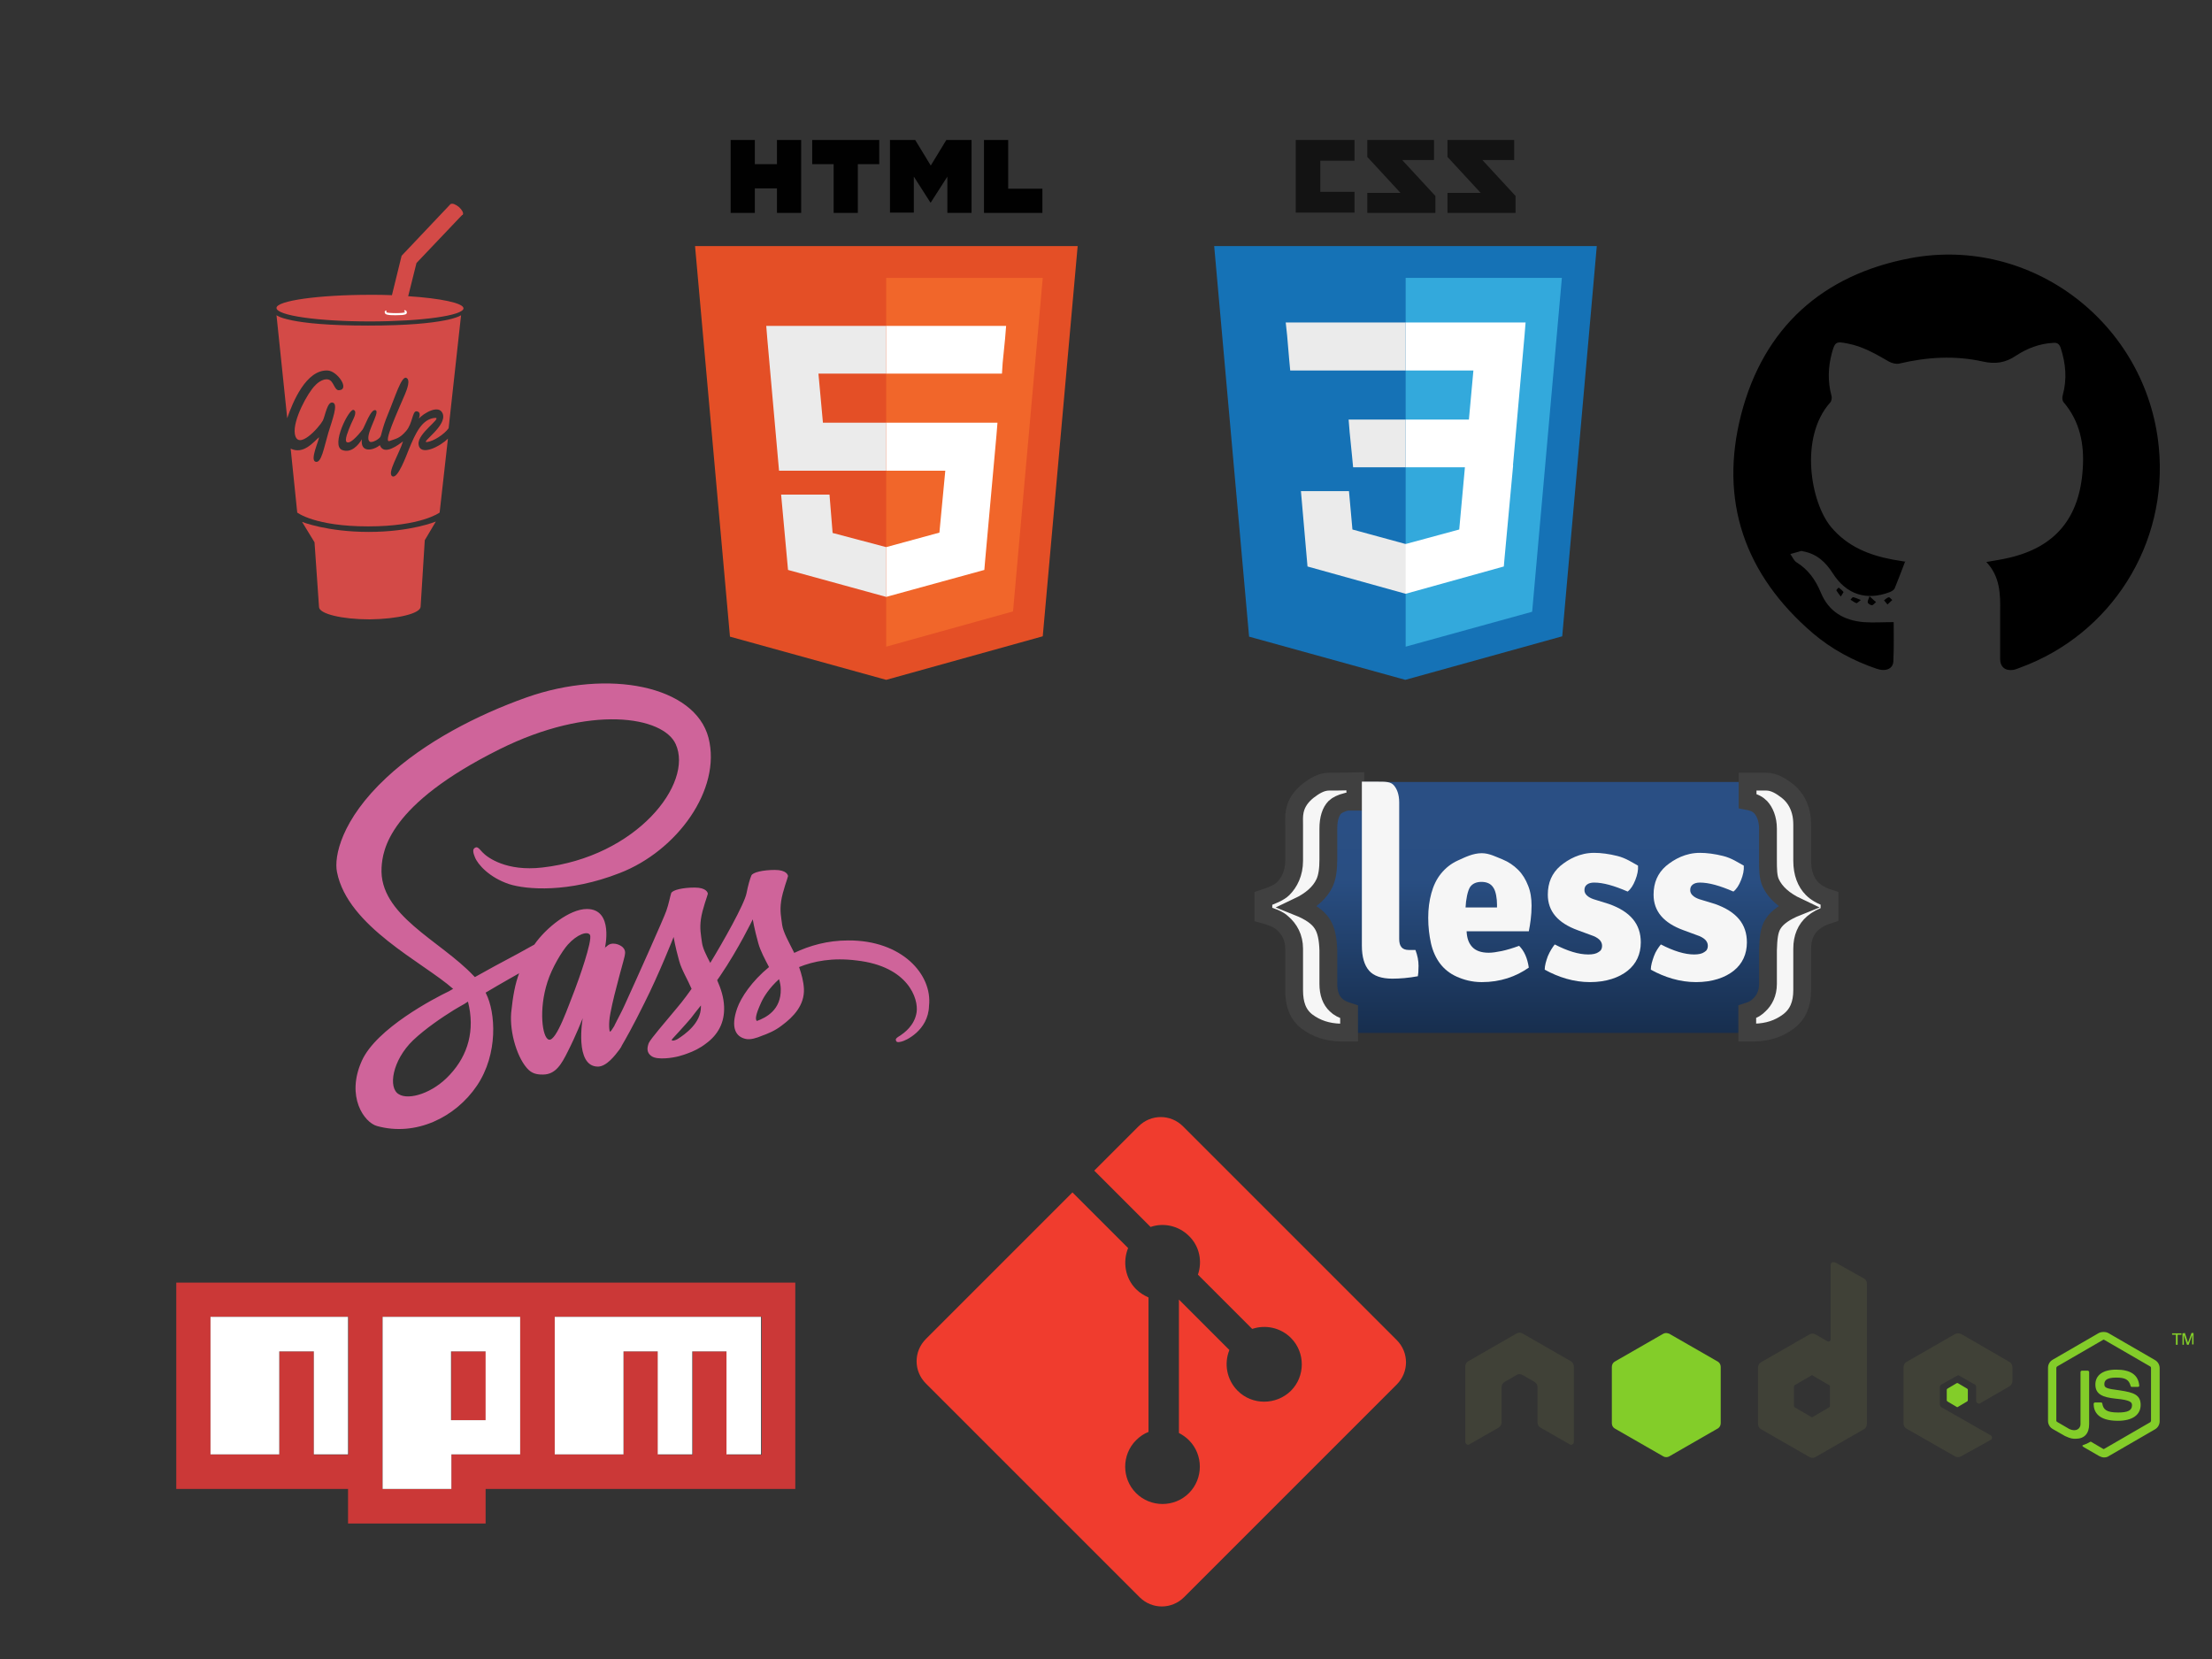 <?xml version="1.0" encoding="utf-8"?>
<!-- Generator: Adobe Illustrator 21.0.0, SVG Export Plug-In . SVG Version: 6.00 Build 0)  -->
<svg version="1.1" id="Слой_1" xmlns="http://www.w3.org/2000/svg" xmlns:xlink="http://www.w3.org/1999/xlink" x="0px" y="0px"
	 viewBox="0 0 640 480" style="enable-background:new 0 0 640 480;" xml:space="preserve">
<rect x="0" y="0" width="640" height="480" fill="#333333" stroke="none"/>
<style type="text/css">
	.st0{fill:#F03C2E;}
	.st1{fill:#D34A47;}
	.st2{fill:#FFFFFF;}
	.st3{fill:#E44F26;}
	.st4{fill:#F1662A;}
	.st5{fill:#EBEBEB;}
	.st6{fill:#010101;}
	.st7{fill:#131313;}
	.st8{fill:#1572B6;}
	.st9{fill:#33A9DC;}
	.st10{fill:url(#path19_1_);}
	.st11{fill:#F6F6F6;}
	.st12{fill:#F6F6F6;stroke:#404040;stroke-width:5.151;stroke-miterlimit:10;}
	.st13{fill:#CB3837;}
	.st14{fill:#CF649A;}
	.st15{fill:#404137;}
	.st16{fill:#83CD29;}
</style>
<g id="Слой_1_1_">
</g>
<g>
	<path d="M584.4,193.2c-0.6,0.2-1.2,0.5-1.8,0.6c-2.4,0.4-3.9-0.8-3.9-3.2c0-4.5,0-9,0-13.5c0.1-5.2,0-10.3-4-14.5
		c2.3-0.4,4.4-0.7,6.5-1.2c13.5-3.1,20.5-11.6,21.4-25.7c0.5-7.2-0.8-13.8-5.6-19.4c-0.3-0.4-0.4-1.3-0.2-1.9
		c1.3-4.7,0.9-9.2-0.6-13.8c-0.4-1.1-1-1.5-2.1-1.4c-4,0.2-7.6,1.6-10.8,3.7c-3.1,2.1-6,2.5-9.6,1.7c-8.1-1.8-16.2-1.3-24.2,0.6
		c-0.9,0.2-2.1-0.1-3-0.6c-3.8-2.2-7.6-4.4-11.9-5.2c-3.4-0.7-3.7-0.5-4.6,2.8c-1.1,4.1-1.2,8.2-0.1,12.3c0.2,0.6,0,1.6-0.4,2
		c-8.9,10-5.7,28.8,0.3,36c4.7,5.6,10.9,8.1,17.8,9.4c1.2,0.2,2.4,0.4,3.6,0.6c-1,2.7-2,5.2-3,7.7c-0.2,0.5-0.9,0.9-1.4,1.1
		c-6.8,2.6-12.6,0.7-16.5-5.4c-2.1-3.3-4.7-5.7-8.7-6.4c-0.1,0-0.3-0.1-0.4-0.1c-1.1,0.3-2.1,0.6-3.2,0.9c0.6,0.8,1,1.9,1.8,2.4
		c3.4,2.1,5.5,5.1,7,8.7c2.3,5.6,6.7,8.1,12.4,8.6c2.8,0.2,5.6,0,8.7,0c0,3.5,0.1,7.4-0.1,11.4c-0.1,2.1-2.2,3-4.8,2.1
		c-6.8-2.3-13.1-5.7-18.5-10.3c-19.7-16.9-27.2-38.3-20.7-63.4c6.5-25,23.5-40.3,48.9-45.1c35.1-6.6,68.4,18.9,71.9,54.6
		C627.4,157.4,610.8,183.6,584.4,193.2z M551.3,162.4c0,0,0,0.1-0.1,0.1c0.1,0,0.1,0,0.2,0C551.5,162.5,551.5,162.6,551.3,162.4z
		 M535.4,173.5c0.5,0.3,1.1,0.8,1.7,1c0.2,0.1,0.6-0.4,1.3-0.9c-1-0.4-1.6-0.7-2.2-0.8C536,172.7,535.7,173.2,535.4,173.5z
		 M540.4,174.3c0.1,0.4,0.8,0.8,1.2,0.8c0.4,0,0.8-0.6,1.2-0.9c-0.4-0.3-0.8-0.7-1.9-1.7C540.7,173.3,540.3,173.8,540.4,174.3z
		 M546.5,172.8c-0.5,0.1-1,0.6-1.4,0.9c0.3,0.3,0.6,0.7,1,1.2c0.6-0.6,1-0.9,1.4-1.3C547.2,173.4,546.8,172.8,546.5,172.8z
		 M531.3,170.8c0.3,0.5,0.7,1,1.3,1.8c0.4-0.7,0.8-1.2,0.8-1.3c-0.4-0.5-0.9-0.9-1.4-1.3C532,170,531.3,170.6,531.3,170.8z"/>
</g>
<path class="st0" d="M404.1,387.7c3.6,3.6,3.6,9.3,0,12.9l-61.5,61.5c-3.6,3.6-9.3,3.6-12.9,0l-61.8-61.8c-3.6-3.6-3.6-9.3,0-12.9
	l42.4-42.4l16.1,16.1c-1.6,3.9-0.9,8.7,2.3,11.9c1.1,1.1,2.3,1.8,3.6,2.4v38.9c-1.3,0.5-2.5,1.3-3.6,2.4c-4.2,4.2-4.2,11.1,0,15.3
	c4.2,4.2,11.1,4.2,15.3,0c4.2-4.2,4.2-11.1,0-15.3c-0.9-0.9-1.8-1.5-2.9-2.1V376l14.6,14.6c-1.6,3.9-0.8,8.6,2.4,11.8
	c4.2,4.2,11.1,4.2,15.4,0c4.2-4.2,4.2-11.1,0-15.3c-3-3-7.4-3.9-11.2-2.6l-15.7-15.7c1.3-3.8,0.5-8.2-2.6-11.2
	c-3-3-7.4-3.9-11.1-2.6l-16.3-16.3l12.8-12.8c3.6-3.6,9.3-3.6,12.9,0L404.1,387.7"/>
<path class="st1" d="M121.7,175.5l1.2-19.2l3.2-5.4c0,0-7.2,3-19.4,3c-12.1,0-19.3-2.9-19.3-2.9l3.6,5.9l1.3,18.7
	c0,2,6.6,3.6,14.7,3.6C115.1,179.1,121.7,177.5,121.7,175.5 M118.1,85.7l2.4-9.6l13.4-14.1l-3.5-3l-14.2,15l-2.8,11.4
	c-2.1-0.1-4.2-0.1-6.3-0.1c-14.9,0-27.1,1.7-27.1,3.8C80,91.3,92.1,93,107,93c14.9,0,27.1-1.7,27.1-3.8
	C134.1,87.7,127.5,86.3,118.1,85.7"/>
<path class="st2" d="M116.7,91.1c0,0-0.5,0.1-2.1,0.1c-1.5,0-2.6,0-3.1-0.4c-0.1-0.1-0.2-0.3-0.2-0.5c0-0.3,0.2-0.4,0.4-0.5l0.2,0.4
	c-0.1,0-0.2,0.1-0.2,0.1c0,0.2,1.6,0.3,2.8,0.3c1.2,0,2.7-0.1,2.7-0.3c0-0.1-0.1-0.1-0.3-0.2l0.2-0.4c0.3,0.1,0.6,0.3,0.6,0.6
	C117.8,91,117.1,91,116.7,91.1"/>
<path class="st1" d="M133.9,62.1c0.3-0.4-0.2-1.4-1.1-2.2c-1-0.8-2-1.2-2.4-0.8c-0.3,0.4,0.2,1.4,1.1,2.2
	C132.5,62.1,133.5,62.5,133.9,62.1 M121.1,128.5c-0.3-3.1,6.7-7.5,4.9-7.6c-3.9,0.2-5.8,4.5-7.7,9.1c-0.7,1.7-3.2,8.7-4.8,7.8
	c-1.6-0.9,2.1-6.7,3.1-10.1c-1.2,0.9-5.5,4.3-6.7,1.1c-1.8,1.5-5.7,2.4-5.2-1.7c-1,1.7-3.1,4.1-5.7,3.1c-3.4-1.3,2-12.1,3.3-11.6
	c1.3,0.5-0.3,3-0.7,4c-0.9,2.1-2,4.8-1.3,5.3c1.2,0.9,4.5-3.5,4.6-3.6c0.6-0.8,2.4-6.2,3.8-5.6c1.4,0.6-3.6,7.7-1.7,9.1
	c0.4,0.3,1.9-0.2,2.9-1.2c0.6-0.7,0.4-2.1,2.4-6.9c2-4.8,3.8-10.8,5.2-10.4c1.4,0.5,0.2,3.5-0.3,4.7c-2.3,5.4-6.4,14.3-4.5,13.6
	c1.9-0.7,2.9-0.7,4.8-2.9s1.8-5.8,3-5.7c1.2,0.1,1,1.2,0.7,2.1c1.2-1.4,5.8-4.3,6.9-1.4c1.3,3.5-6.5,8.4-4.6,8.2
	c1.9-0.2,5-2.2,6.3-4l3.6-32.7c0,0-3.7,3-26.9,3c-23.3,0-26.5-3-26.5-3l3.1,29.8c1.6-4.7,5.5-14.1,11.7-13.8
	c2.8,0.1,6.5,5.5,3.3,5.7c-1.4,0.1-1.5-2.7-3.1-3.1c-1.2-0.3-2.8,0.6-3.8,1.7c-2.1,2-6.5,10-5.9,14c0.8,5.1,7-1.8,8.1-3.8
	c0.7-1.4,1.3-5.7,2.9-5.2c1.6,0.4-0.1,4.8-1.3,8.7c-1.3,4.4-2,8.9-3.7,8.4c-1.7-0.5,1-6.1,1-7.1c-1.6,1.4-4.5,5.1-8.2,3.3l1.9,18.5
	c0,0,5.1,4,20.5,4s20.7-4,20.7-4l2.4-21.4C127.6,129,121.5,132.3,121.1,128.5"/>
<g>
	<polygon class="st3" points="211.2,184.2 201.1,71.2 311.8,71.2 301.7,184.1 256.4,196.7 	"/>
	<polygon class="st4" points="256.4,187.1 293.1,176.9 301.7,80.4 256.4,80.4 	"/>
	<polygon class="st5" points="256.4,122.3 238.1,122.3 236.8,108.1 256.4,108.1 256.4,94.3 256.4,94.3 221.7,94.3 222,98 
		225.4,136.2 256.4,136.2 	"/>
	<polygon class="st5" points="256.4,158.3 256.4,158.3 240.9,154.2 240,143.1 232.5,143.1 226,143.1 228,164.9 256.4,172.7 
		256.4,172.7 	"/>
	<path class="st6" d="M211.4,40.5h7v7h6.4v-7h7v21.1h-7v-7.1h-6.4v7.1h-7V40.5L211.4,40.5z"/>
	<path class="st6" d="M241.2,47.5H235v-7h19.4v7h-6.2v14.1h-7L241.2,47.5L241.2,47.5z"/>
	<path class="st6" d="M257.5,40.5h7.3l4.5,7.4l4.5-7.4h7.3v21.1h-7V51.1l-4.8,7.5h-0.1l-4.8-7.5v10.4h-6.9L257.5,40.5L257.5,40.5z"
		/>
	<path class="st6" d="M284.7,40.5h7v14.1h9.9v7h-16.9L284.7,40.5L284.7,40.5z"/>
	<polygon class="st2" points="256.4,122.3 256.4,136.2 273.5,136.2 271.8,154.1 256.4,158.3 256.4,172.7 284.8,164.9 285,162.5 
		288.3,126 288.6,122.3 284.9,122.3 	"/>
	<polygon class="st2" points="256.4,94.3 256.4,102.9 256.4,108.1 256.4,108.1 289.8,108.1 289.8,108.1 289.9,108.1 290.1,105 
		290.8,98 291.1,94.3 	"/>
</g>
<g>
	<path class="st7" d="M438.1,46.3h-9.2l9.6,10.4v4.9h-19.7v-5.8h9.6l-9.6-10.4v-4.9h19.3V46.3L438.1,46.3z M414.9,46.3h-9.2
		l9.6,10.4v4.9h-19.7v-5.8h9.6l-9.6-10.4v-4.9h19.3L414.9,46.3L414.9,46.3z M391.9,46.5H382v9h9.9v6h-17V40.5h17V46.5z"/>
</g>
<polygon class="st8" points="361.4,184.2 351.3,71.2 462,71.2 452,184.1 406.6,196.7 "/>
<polygon class="st9" points="406.7,187.1 443.3,177 451.9,80.4 406.7,80.4 "/>
<g>
	<polygon class="st2" points="406.7,121.4 425,121.4 426.3,107.2 406.7,107.2 406.7,93.3 406.7,93.3 441.4,93.3 441.1,97 
		437.7,135.2 406.7,135.2 	"/>
	<polygon class="st5" points="406.8,157.3 406.7,157.4 391.3,153.2 390.3,142.1 382.8,142.1 376.4,142.1 378.3,163.9 406.7,171.8 
		406.8,171.8 	"/>
	<polygon class="st2" points="423.9,134.6 422.2,153.2 406.7,157.4 406.7,171.8 435.1,163.9 435.3,161.6 437.8,134.6 	"/>
	<polygon class="st5" points="406.7,93.3 406.7,101.9 406.7,107.1 406.7,107.2 373.3,107.2 373.3,107.2 373.3,107.2 373,104 
		372.4,97 372,93.3 	"/>
	<polygon class="st5" points="406.7,121.4 406.7,130 406.7,135.2 406.7,135.2 391.5,135.2 391.5,135.2 391.5,135.2 391.2,132.1 
		390.5,125.1 390.2,121.4 	"/>
</g>
<g id="layer1" transform="translate(130.531,-317.844)">
	
		<linearGradient id="path19_1_" gradientUnits="userSpaceOnUse" x1="297.743" y1="264.265" x2="297.743" y2="336.923" gradientTransform="matrix(1 0 0 1 19.712 279.771)">
		<stop  offset="0.15" style="stop-color:#2A4F84"/>
		<stop  offset="0.388" style="stop-color:#294E82"/>
		<stop  offset="1" style="stop-color:#172E4E"/>
	</linearGradient>
	<path id="path19" class="st10" d="M390.4,602.7c0,7.7-6.3,14-14,14H258.6c-7.7,0-14-6.3-14-14v-44.6c0-7.7,6.3-14,14-14h117.8
		c7.7,0,14,6.3,14,14V602.7z"/>
	<path id="path21" class="st11" d="M365.7,579.4c6.2,2.2,9.2,5.8,9.2,11.1c0,3.4-1.3,6.2-3.8,8.2c-2.5,2-6.2,3.3-10.9,3.3
		c-4.7,0-9.1-1.4-13.1-3.6c0-1.2,0.4-2.5,0.9-3.9s1.3-2.5,2-3.4c3.7,1.9,6.9,2.9,9.6,2.9c1.3,0,2.3-0.2,3-0.7c0.7-0.4,1-1,1-1.8
		c0-1.4-1.1-2.4-3.2-3.1l-3.8-1.4c-5.8-2.1-8.7-5.5-8.7-10.3c0-3.5,1.2-6.2,3.6-8.3c2.4-2,5.7-3.8,9.8-3.8c2,0,4.3,0.3,6.7,0.9
		c2.5,0.6,4.5,2,6,2.8c0.1,1.3-0.2,2.7-0.8,4.2c-0.6,1.5-1.3,2.6-2.2,3.3c-3.9-1.7-7.1-2.6-9.7-2.6c-0.9,0-1.6,0.2-2.1,0.6
		c-0.5,0.4-0.7,0.9-0.7,1.6c0,1.1,0.9,2,2.6,2.6L365.7,579.4L365.7,579.4z"/>
	<path id="path23" class="st11" d="M335,579.4c6.2,2.2,9.2,5.8,9.2,11.1c0,3.4-1.3,6.2-3.8,8.2c-2.5,2-6.2,3.3-10.9,3.3
		c-4.7,0-9.1-1.4-13.1-3.6c0-1.2,0.4-2.5,0.9-3.9c0.6-1.4,1.3-2.5,2-3.4c3.7,1.9,6.9,2.9,9.7,2.9c1.3,0,2.3-0.2,3-0.7
		c0.7-0.4,1-1,1-1.8c0-1.4-1.1-2.4-3.2-3.1L326,587c-5.8-2.1-8.7-5.5-8.7-10.3c0-3.5,1.2-6.2,3.6-8.3c2.4-2,5.7-3.8,9.8-3.8
		c2,0,4.3,0.3,6.7,0.9c2.5,0.6,4.5,2,6,2.8c0.1,1.3-0.2,2.7-0.8,4.2c-0.6,1.5-1.3,2.6-2.2,3.3c-3.9-1.7-7.1-2.6-9.7-2.6
		c-0.9,0-1.6,0.2-2.1,0.6c-0.5,0.4-0.7,0.9-0.7,1.6c0,1.1,0.9,2,2.6,2.6L335,579.4L335,579.4z"/>
	<path id="path25" class="st11" d="M312.6,579.9c0-2.1-0.3-4.1-1-5.8c-0.7-1.8-1.6-3.3-2.9-4.6c-1.3-1.3-2.8-2.3-4.5-3
		c-1.8-0.7-3.8-1.8-6-1.8c-2.6,0-4.9,1.2-6.9,2.1c-2,0.9-3.6,2.2-4.9,3.8c-1.3,1.6-2.2,3.5-2.8,5.7c-0.6,2.2-0.9,4.5-0.9,7.1
		c0,2.7,0.3,5.1,0.8,7.4c0.5,2.2,1.4,4.2,2.6,5.8c1.2,1.6,2.8,2.9,4.8,3.8c2,0.9,4.4,1.6,7.3,1.6c5.4,0,9.9-1.6,13.6-4.2
		c-0.4-2.7-1.3-4.8-2.8-6.3c-1.9,0.7-3.6,1.2-5,1.5c-1.5,0.3-2.7,0.5-3.8,0.5c-2.2,0-3.8-0.6-4.8-1.7c-1-1.1-1.5-2.5-1.6-4.5h18
		C312.2,585.3,312.6,582.7,312.6,579.9z M293.5,580.4c0.1-2.3,0.6-4.8,1.3-5.9c0.7-1,1.8-1.5,3.3-1.5c1.5,0,2.7,0.5,3.4,1.6
		c0.8,1.1,1.1,3.3,1.1,5l0,0.8H293.5L293.5,580.4L293.5,580.4z"/>
	<path id="path27" class="st12" d="M394,584.9c-2,1.7-3.1,4.2-3.1,7.4v12c0,4-1.2,7-4,9.1c-2.8,2.1-6,3.1-9.7,3.2l-2.2,0v-6
		c1.9-0.6,2.7-1.2,3.5-2c1.4-1.3,2.5-3.3,2.5-6.1v-9.7c0.1-3.3,0.3-5.9,1.5-7.7c1.2-1.9,3.5-3.5,7-4.9c-3.8-1.8-6.4-4.1-7.7-6.9
		c-0.8-1.7-0.8-4-0.8-6.8v-8.9c0-2.9-1-5-2.1-6.2c-0.8-0.8-1.7-1.4-3.8-1.8V544c2.6,0,3.9,0,5.4,0c2.3,0,4.3,1.3,6,2.6
		c1.9,1.5,3.2,3.4,3.9,5.9c0.4,1.4,0.5,2.8,0.5,4.1v10.3c0,3.6,1.1,6.3,2.9,8.1c1,1,2.5,2,5,2.8v4.6
		C396.6,583.1,395.2,583.9,394,584.9L394,584.9z"/>
	<path id="path29" class="st12" d="M256,544L256,544c-0.7,0-1.4,0-2,0c-2.3,0-4.3,1.3-6,2.6c-1.9,1.5-3.4,3.4-3.9,5.9
		c-0.3,1.5-0.2,2.8-0.2,4.1v10.3c0,3.6-1.4,6.3-3.2,8.1c-1,1-3.2,2-5.7,2.8v4.6c2.2,0.6,4.4,1.4,5.5,2.5c2,1.7,3.4,4.2,3.4,7.4v12
		c0,4,1,7,3.7,9.1c2.8,2.1,6,3.1,9.7,3.2l2.5,0v-6c-1.9-0.6-3-1.2-3.8-2c-1.4-1.3-2.2-3.3-2.2-6.1v-9.7c-0.1-3.3-0.6-5.9-1.8-7.7
		c-1.2-1.9-3.5-3.5-7-4.9c3.8-1.8,6.4-4.1,7.7-6.9c0.8-1.7,1.1-4,1.1-6.8v-8.9c0-2.9,0.7-5,1.9-6.2c0.6-0.6,1.8-1.2,3.4-1.6l2.5,0
		c0-2.2,0-3.5,0-5.9L256,544L256,544L256,544L256,544z"/>
	<path id="path31" class="st11" d="M279,592.7h-1.9c-2,0-2.8-1.1-2.8-3.2V550c0-2.4-0.7-4-1.6-5c-0.9-1-2.4-1-4.6-1H264l-0.5,0v0
		l0,5.9v41.5c0,3.3,0.7,5.7,2.1,7.3c1.3,1.5,3.6,2.3,6.7,2.3c2.2,0,4.7-0.2,7.4-0.7c0.1-0.5,0.2-1.5,0.2-3
		C279.9,595.8,279.6,594.3,279,592.7L279,592.7z"/>
</g>
<path class="st13" d="M51,371.1h179.1v59.7h-89.6v10h-39.8v-10H51V371.1z M60.9,420.8h19.9V391h10v29.9h10V381H60.9V420.8z
	 M110.7,381v49.8h19.9v-10h19.9V381H110.7z M130.6,391h10v19.9h-10V391z M160.5,381v39.8h19.9V391h10v29.9h10V391h10v29.9h10V381
	H160.5z"/>
<polygon class="st2" points="60.9,420.8 80.8,420.8 80.8,391 90.8,391 90.8,420.8 100.7,420.8 100.7,381 60.9,381 "/>
<path class="st2" d="M110.7,381v49.8h19.9v-10h19.9V381H110.7z M140.5,410.9h-10V391h10V410.9z"/>
<polygon class="st2" points="160.5,381 160.5,420.8 180.4,420.8 180.4,391 190.3,391 190.3,420.8 200.3,420.8 200.3,391 210.2,391 
	210.2,420.8 220.2,420.8 220.2,381 "/>
<path class="st14" d="M245.4,272.1c-6,0-11.2,1.5-15.6,3.6c-1.6-3.2-3.2-6-3.5-8.1c-0.3-2.4-0.7-3.9-0.3-6.8c0.4-2.9,2-7,2-7.3
	c0-0.3-0.4-1.8-3.8-1.8c-3.5,0-6.4,0.7-6.8,1.6s-1,3-1.4,5.1c-0.6,3.2-6.9,14.3-10.5,20.2c-1.2-2.3-2.2-4.3-2.4-5.9
	c-0.3-2.4-0.7-3.9-0.3-6.8c0.4-2.9,2-7,2-7.3c0-0.3-0.4-1.8-3.8-1.8c-3.5,0-6.4,0.7-6.8,1.6c-0.3,0.9-0.7,3.1-1.4,5.1
	c-0.7,2.1-9.1,20.8-11.3,25.6c-1.1,2.5-2.1,4.5-2.8,5.8c-0.7,1.3,0,0.1-0.1,0.2c-0.6,1.1-0.9,1.8-0.9,1.8v0c-0.5,0.8-1,1.6-1.2,1.6
	c-0.2,0-0.5-2.3,0.1-5.3c1.2-6.5,4.3-16.6,4.2-17c0-0.2,0.6-1.9-1.9-2.9c-2.5-0.9-3.3,0.6-3.5,0.6c-0.2,0-0.4,0.5-0.4,0.5
	s2.7-11.4-5.2-11.4c-5,0-11.8,5.4-15.2,10.3c-2.1,1.2-6.7,3.7-11.6,6.3c-1.8,1-3.8,2.1-5.6,3.1l-0.4-0.4
	c-9.6-10.2-27.4-17.5-26.6-31.3c0.3-5,2-18.2,34.1-34.2c26.3-13.1,47.4-9.5,51-1.5c5.2,11.4-11.3,32.6-38.6,35.7
	c-10.4,1.2-15.9-2.9-17.3-4.4c-1.4-1.6-1.6-1.6-2.2-1.3c-0.9,0.5-0.3,1.9,0,2.7c0.8,2.1,4.2,5.9,9.9,7.8c5,1.6,17.2,2.6,32-3.2
	c16.6-6.4,29.5-24.2,25.7-39.1c-3.9-15.1-29-20.1-52.7-11.7c-14.1,5-29.5,12.9-40.5,23.2c-13.1,12.2-15.2,22.9-14.3,27.3
	c3.1,15.8,24.9,26.1,33.6,33.8c-0.4,0.2-0.8,0.5-1.2,0.7c-4.4,2.1-21,10.8-25.2,20.1c-4.7,10.4,0.7,17.9,4.4,18.9
	c11.2,3.1,22.7-2.5,28.9-11.7c6.2-9.2,5.4-21.2,2.6-26.7l-0.1-0.2l3.4-2c2.2-1.3,4.4-2.5,6.3-3.6c-1.1,2.9-1.8,6.4-2.3,11.4
	c-0.5,5.9,1.9,13.6,5.1,16.6c1.4,1.3,3.1,1.3,4.1,1.3c3.7,0,5.4-3.1,7.2-6.7c2.3-4.5,4.3-9.6,4.3-9.6s-2.5,14,4.4,14
	c2.5,0,5-3.3,6.2-4.9v0c0,0,0.1-0.1,0.2-0.3c0.1-0.2,0.3-0.4,0.4-0.6v-0.1c1-1.7,3.3-5.7,6.6-12.4c4.3-8.5,8.5-19.2,8.5-19.2
	s0.4,2.6,1.6,6.9c0.7,2.6,2.4,5.3,3.6,8.1c-1,1.4-1.6,2.2-1.6,2.2l0,0c-0.8,1.1-1.7,2.2-2.7,3.4c-3.4,4.1-7.5,8.8-8.1,10.1
	c-0.6,1.6-0.5,2.8,0.7,3.7c0.9,0.7,2.5,0.8,4.2,0.7c3.1-0.2,5.2-1,6.3-1.4c1.7-0.6,3.6-1.5,5.4-2.9c3.4-2.5,5.4-6,5.2-10.7
	c-0.1-2.6-0.9-5.1-2-7.6c0.3-0.4,0.6-0.9,0.9-1.3c5.3-7.8,9.4-16.3,9.4-16.3s0.4,2.6,1.6,6.9c0.6,2.2,1.9,4.6,3.1,6.9
	c-5,4.1-8.1,8.8-9.2,11.9c-2,5.7-0.4,8.3,2.5,8.9c1.3,0.3,3.2-0.3,4.6-0.9c1.7-0.6,3.9-1.5,5.8-3c3.4-2.5,6.6-5.9,6.4-10.6
	c-0.1-2.1-0.7-4.3-1.4-6.3c4.2-1.7,9.7-2.8,16.7-1.9c14.9,1.7,17.9,11.1,17.3,15c-0.6,3.9-3.7,6-4.7,6.7c-1,0.6-1.4,0.9-1.3,1.3
	c0.1,0.7,0.6,0.7,1.5,0.5c1.2-0.2,7.9-3.2,8.1-10.4C269.8,282,261,272,245.4,272.1L245.4,272.1z M130.2,310.9
	c-4.9,5.4-11.9,7.5-14.8,5.7c-3.2-1.8-1.9-9.8,4.1-15.6c3.7-3.5,8.5-6.7,11.7-8.7c0.7-0.4,1.8-1.1,3.1-1.8c0.2-0.1,0.3-0.2,0.3-0.2
	c0.2-0.1,0.5-0.3,0.8-0.5C137.5,298.1,135.4,305.3,130.2,310.9L130.2,310.9z M166.3,286.4c-1.7,4.2-5.3,15-7.5,14.4
	c-1.9-0.5-3-8.7-0.4-16.7c1.3-4.1,4.2-8.9,5.9-10.8c2.7-3,5.7-4,6.4-2.8C171.5,272.1,167.3,283.8,166.3,286.4z M196.1,300.6
	c-0.7,0.4-1.4,0.6-1.7,0.4c-0.2-0.1,0.3-0.6,0.3-0.6s3.7-4,5.2-5.8c0.8-1.1,1.8-2.3,2.9-3.7v0.4
	C202.8,296.1,198.1,299.3,196.1,300.6L196.1,300.6z M219,295.4c-0.5-0.4-0.5-1.6,1.3-5.5c0.7-1.5,2.3-4.1,5.1-6.6
	c0.3,1,0.5,2,0.5,2.9C226,292.2,221.7,294.4,219,295.4z"/>
<g id="layer1_1_" transform="translate(-115.944,-501.421)">
	<path id="path22" class="st15" d="M646.4,866.6c-0.1,0-0.3,0-0.4,0.1c-0.3,0.2-0.4,0.4-0.4,0.7v21.6c0,0.2-0.1,0.4-0.3,0.5
		c-0.2,0.1-0.4,0.1-0.6,0l-3.5-2c-0.5-0.3-1.2-0.3-1.7,0l-14.1,8.1c-0.5,0.3-0.8,0.9-0.8,1.5v16.3c0,0.6,0.3,1.2,0.8,1.5l14.1,8.1
		c0.5,0.3,1.2,0.3,1.7,0l14.1-8.1c0.5-0.3,0.8-0.9,0.8-1.5v-40.6c0-0.6-0.3-1.2-0.9-1.5l-8.4-4.7
		C646.7,866.7,646.5,866.6,646.4,866.6L646.4,866.6z M555.6,887c-0.3,0-0.5,0.1-0.8,0.2l-14.1,8.1c-0.5,0.3-0.8,0.9-0.8,1.5l0,21.8
		c0,0.3,0.2,0.6,0.4,0.7c0.3,0.2,0.6,0.2,0.8,0l8.4-4.8c0.5-0.3,0.9-0.9,0.9-1.5v-10.2c0-0.6,0.3-1.2,0.8-1.5l3.6-2.1
		c0.3-0.2,0.6-0.2,0.8-0.2c0.3,0,0.6,0.1,0.8,0.2l3.6,2.1c0.5,0.3,0.8,0.9,0.8,1.5v10.2c0,0.6,0.3,1.2,0.9,1.5l8.4,4.8
		c0.3,0.2,0.6,0.2,0.8,0c0.3-0.1,0.4-0.4,0.4-0.7l0-21.8c0-0.6-0.3-1.2-0.8-1.5l-14.1-8.1c-0.2-0.1-0.5-0.2-0.8-0.2H555.6L555.6,887
		z M682.4,887.2c-0.3,0-0.6,0.1-0.8,0.2l-14.1,8.1c-0.5,0.3-0.8,0.9-0.8,1.5v16.3c0,0.6,0.3,1.2,0.9,1.5l14,8c0.5,0.3,1.1,0.3,1.7,0
		l8.5-4.7c0.3-0.1,0.5-0.4,0.5-0.7c0-0.3-0.2-0.6-0.4-0.7l-14.2-8.1c-0.3-0.2-0.5-0.5-0.5-0.8v-5.1c0-0.3,0.2-0.6,0.5-0.7l4.4-2.5
		c0.3-0.2,0.6-0.2,0.8,0l4.4,2.5c0.3,0.2,0.4,0.4,0.4,0.7v4c0,0.3,0.2,0.6,0.4,0.7c0.3,0.2,0.6,0.2,0.8,0l8.5-4.9
		c0.5-0.3,0.8-0.9,0.8-1.5V897c0-0.6-0.3-1.2-0.8-1.5l-14-8.1C682.9,887.2,682.7,887.2,682.4,887.2L682.4,887.2z M640.2,899.3
		c0.1,0,0.2,0,0.2,0.1l4.8,2.8c0.1,0.1,0.2,0.2,0.2,0.4v5.6c0,0.2-0.1,0.3-0.2,0.4l-4.8,2.8c-0.1,0.1-0.3,0.1-0.4,0l-4.8-2.8
		c-0.1-0.1-0.2-0.2-0.2-0.4v-5.6c0-0.2,0.1-0.3,0.2-0.4l4.8-2.8C640.1,899.3,640.1,899.3,640.2,899.3L640.2,899.3z"/>
	<path id="path28" class="st16" d="M724.6,886.8c-0.5,0-1,0.1-1.4,0.3l-13.3,7.7c-0.9,0.5-1.4,1.4-1.4,2.4v15.3c0,1,0.5,1.9,1.4,2.4
		l3.5,2c1.7,0.8,2.3,0.8,3.1,0.8c2.5,0,3.9-1.5,3.9-4.2v-15.1c0-0.2-0.2-0.4-0.4-0.4h-1.7c-0.2,0-0.4,0.2-0.4,0.4v15.1
		c0,1.2-1.2,2.3-3.2,1.4l-3.6-2.1c-0.1-0.1-0.2-0.2-0.2-0.3v-15.3c0-0.1,0.1-0.3,0.2-0.4l13.3-7.7c0.1-0.1,0.3-0.1,0.4,0l13.3,7.7
		c0.1,0.1,0.2,0.2,0.2,0.4v15.3c0,0.1-0.1,0.3-0.2,0.4l-13.3,7.7c-0.1,0.1-0.3,0.1-0.4,0l-3.4-2c-0.1-0.1-0.2-0.1-0.3,0
		c-0.9,0.5-1.1,0.6-2,0.9c-0.2,0.1-0.5,0.2,0.1,0.6l4.5,2.6c0.4,0.2,0.9,0.4,1.4,0.4c0.5,0,1-0.1,1.4-0.4l13.3-7.7
		c0.9-0.5,1.4-1.4,1.4-2.4v-15.3c0-1-0.5-1.9-1.4-2.4l-13.3-7.7C725.6,886.9,725.1,886.8,724.6,886.8L724.6,886.8z M598,887.1
		c-0.3,0-0.6,0.1-0.8,0.2l-14.1,8.1c-0.5,0.3-0.8,0.9-0.8,1.5v16.3c0,0.6,0.3,1.2,0.8,1.5l14.1,8.1c0.5,0.3,1.2,0.3,1.7,0l14.1-8.1
		c0.5-0.3,0.8-0.9,0.8-1.5v-16.3c0-0.6-0.3-1.2-0.8-1.5l-14.1-8.1C598.6,887.2,598.3,887.1,598,887.1z M744.4,887.2v0.4h1.1v2.9h0.5
		v-2.9h1.1v-0.4H744.4z M747.4,887.2v3.3h0.4v-1.9c0-0.1,0-0.2,0-0.4c0-0.2,0-0.3,0-0.4v-0.1l0.9,2.8h0.5l1-2.8c0,0.2,0,0.3,0,0.5
		c0,0.2,0,0.3,0,0.3v1.9h0.4v-3.3H750l-1,2.8l-0.9-2.8L747.4,887.2L747.4,887.2z M728.2,897.7c-3.8,0-6,1.6-6,4.3
		c0,2.9,2.2,3.7,5.9,4.1c4.4,0.4,4.7,1.1,4.7,1.9c0,1.5-1.2,2.1-4,2.1c-3.5,0-4.3-0.9-4.6-2.6c0-0.2-0.2-0.3-0.4-0.3h-1.7
		c-0.2,0-0.4,0.2-0.4,0.4c0,2.2,1.2,4.9,7,4.9c4.2,0,6.6-1.7,6.6-4.6c0-2.9-2-3.6-6-4.2c-4.1-0.5-4.5-0.8-4.5-1.8
		c0-0.8,0.3-1.9,3.4-1.9c2.7,0,3.7,0.6,4.2,2.4c0,0.2,0.2,0.3,0.4,0.3h1.7c0.1,0,0.2-0.1,0.3-0.1c0.1-0.1,0.1-0.2,0.1-0.3
		C734.6,899.2,732.4,897.7,728.2,897.7L728.2,897.7z M682.3,901.6c-0.1,0-0.1,0-0.2,0l-2.7,1.6c-0.1,0.1-0.2,0.2-0.2,0.3v3.1
		c0,0.1,0.1,0.2,0.2,0.3l2.7,1.6c0.1,0.1,0.2,0.1,0.3,0l2.7-1.6c0.1-0.1,0.2-0.2,0.2-0.3v-3.1c0-0.1-0.1-0.2-0.2-0.3l-2.7-1.6
		C682.4,901.6,682.4,901.6,682.3,901.6z"/>
</g>
</svg>
